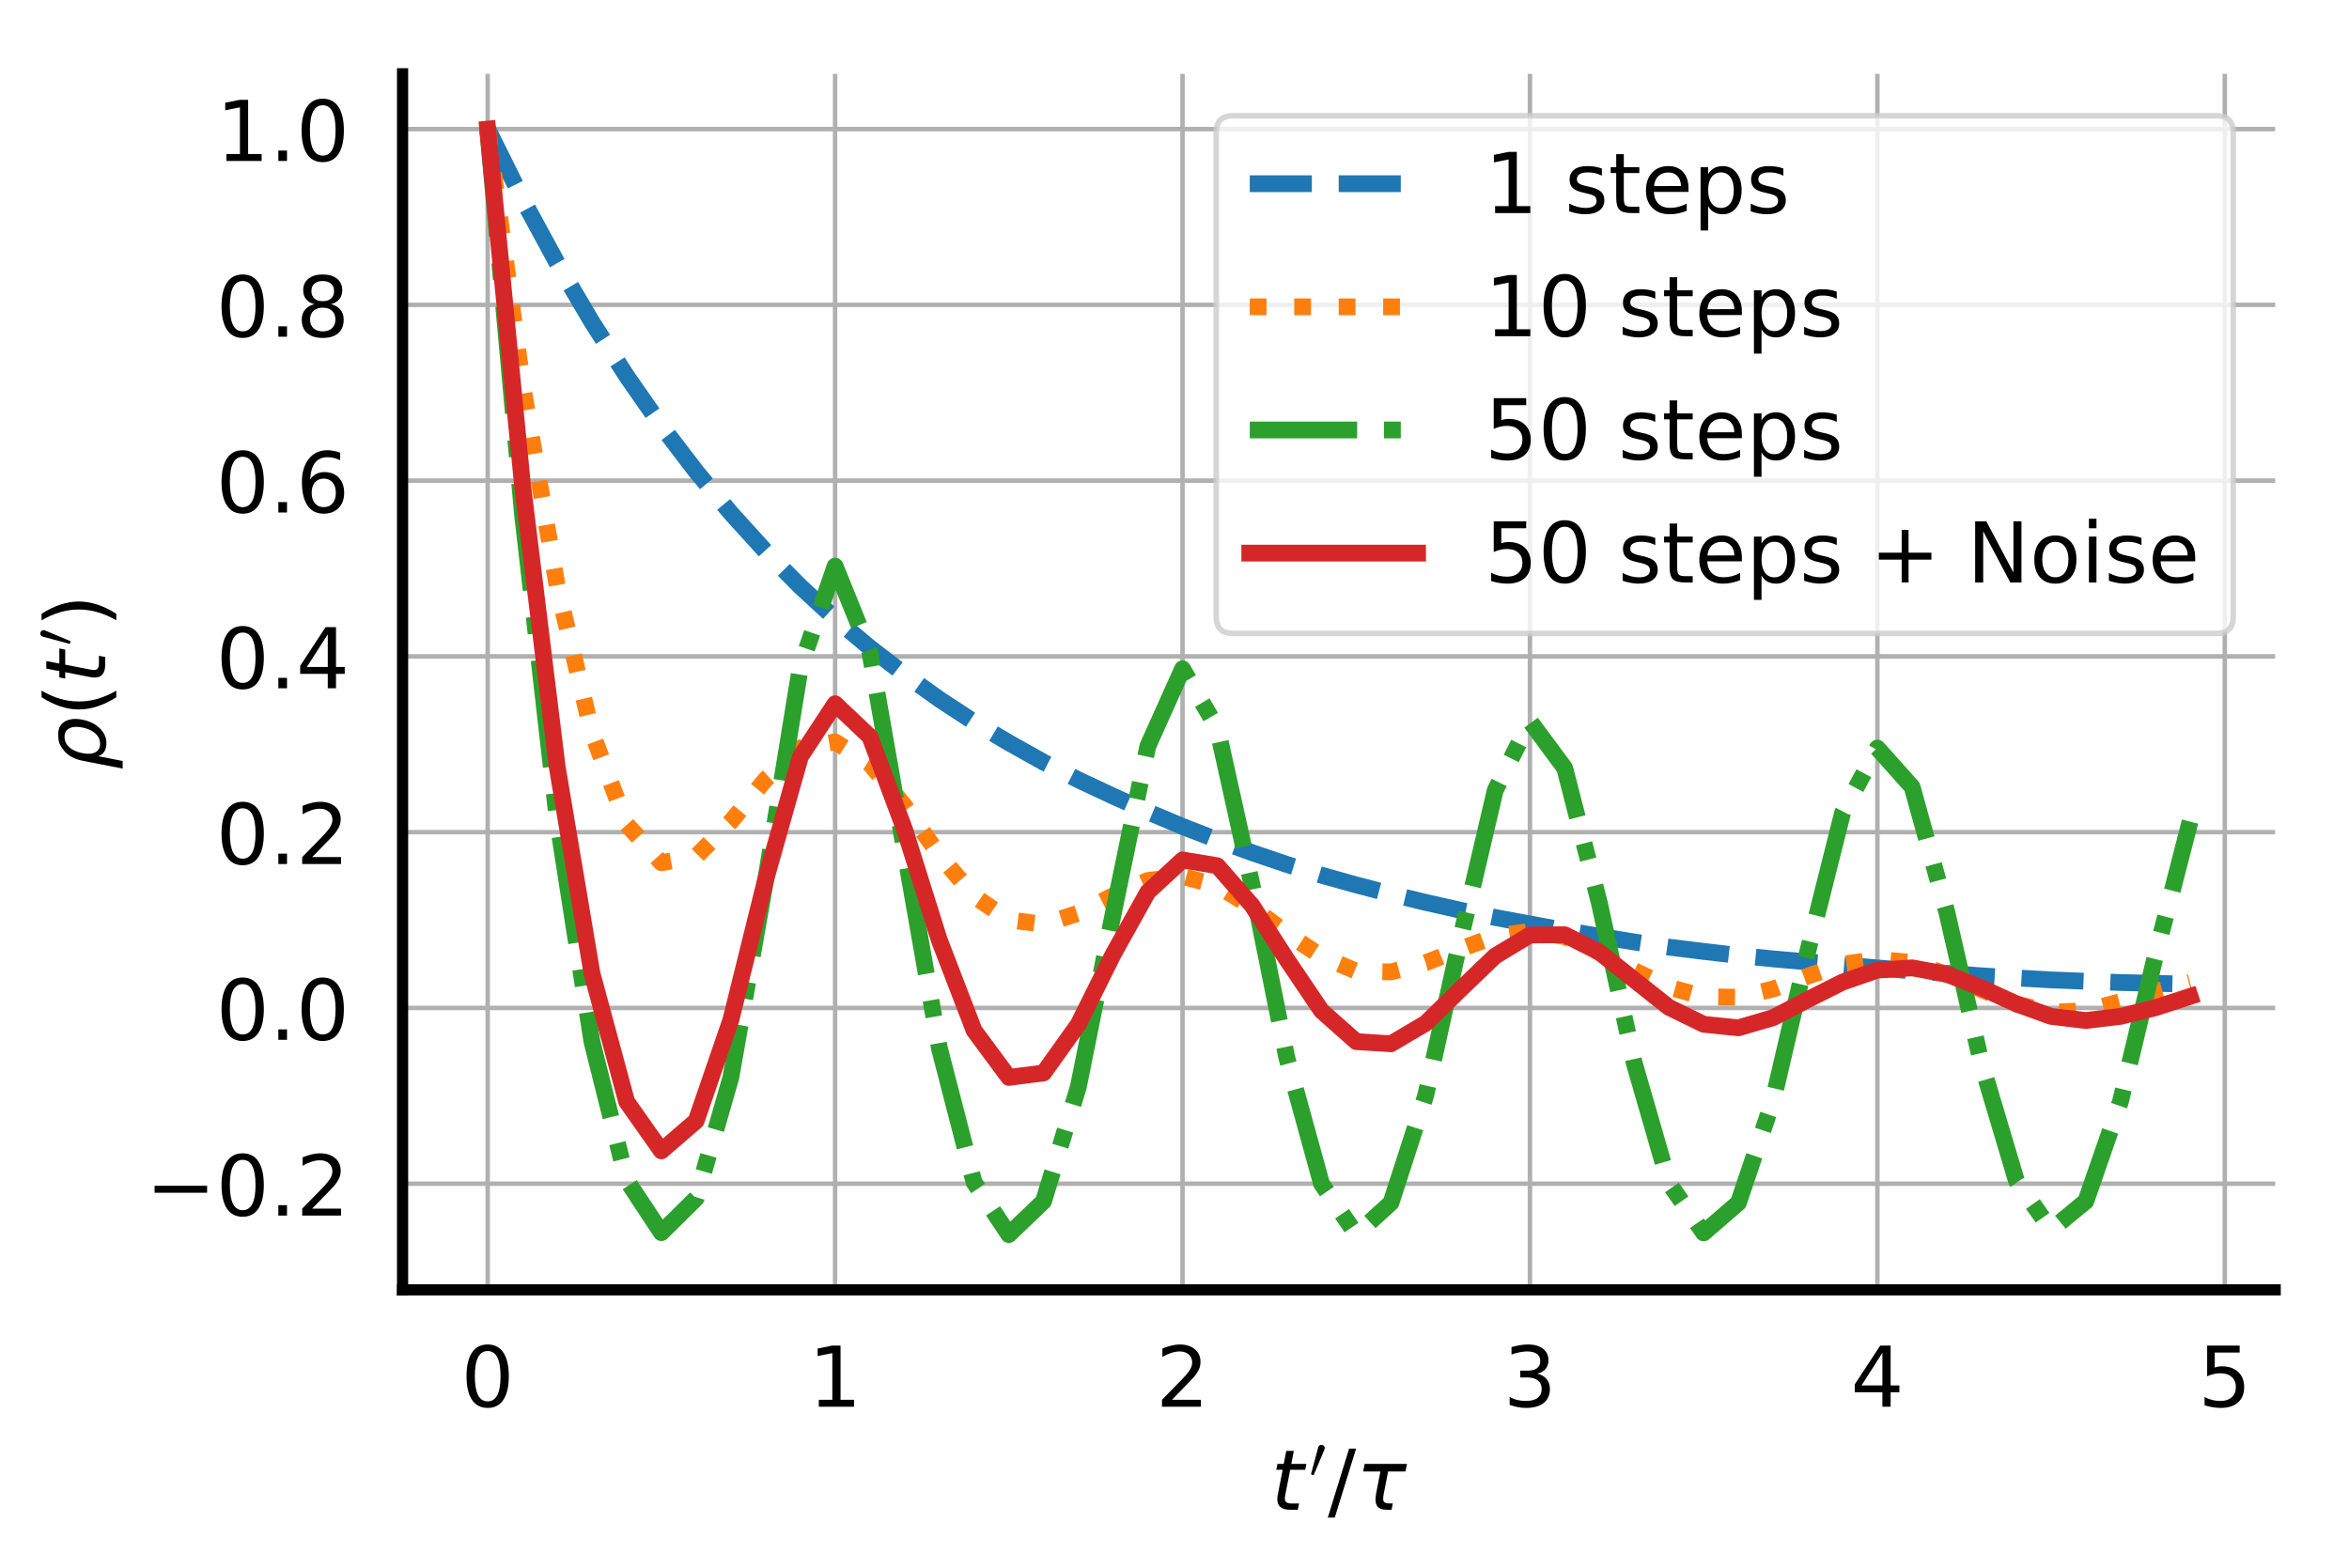 <?xml version="1.0" encoding="utf-8" standalone="no"?>
<!DOCTYPE svg PUBLIC "-//W3C//DTD SVG 1.1//EN"
  "http://www.w3.org/Graphics/SVG/1.1/DTD/svg11.dtd">
<!-- Created with matplotlib (http://matplotlib.org/) -->
<svg height="280.374pt" version="1.1" viewBox="0 0 419.974 280.374" width="419.974pt" xmlns="http://www.w3.org/2000/svg" xmlns:xlink="http://www.w3.org/1999/xlink">
 <defs>
  <style type="text/css">
*{stroke-linecap:butt;stroke-linejoin:round;}
  </style>
 </defs>
 <g id="figure_1">
  <g id="patch_1">
   <path d="M 0 280.374 
L 419.974 280.374 
L 419.974 0 
L 0 0 
z
" style="fill:#ffffff;"/>
  </g>
  <g id="axes_1">
   <g id="patch_2">
    <path d="M 71.974 230.64 
L 406.774 230.64 
L 406.774 13.2 
L 71.974 13.2 
z
" style="fill:#ffffff;"/>
   </g>
   <g id="matplotlib.axis_1">
    <g id="xtick_1">
     <g id="line2d_1">
      <path clip-path="url(#p715df48b3a)" d="M 87.192 230.64 
L 87.192 13.2 
" style="fill:none;stroke:#b0b0b0;stroke-linecap:square;stroke-width:0.8;"/>
     </g>
     <g id="line2d_2">
      <defs>
       <path d="M 0 0 
L 0 6 
" id="mde33d56418"/>
      </defs>
      <g>
       <use x="87.192" xlink:href="#mde33d56418" y="230.64"/>
      </g>
     </g>
     <g id="text_1">
      <!-- 0 -->
      <defs>
       <path d="M 31.781 66.406 
Q 24.172 66.406 20.328 58.906 
Q 16.5 51.422 16.5 36.375 
Q 16.5 21.391 20.328 13.891 
Q 24.172 6.391 31.781 6.391 
Q 39.453 6.391 43.281 13.891 
Q 47.125 21.391 47.125 36.375 
Q 47.125 51.422 43.281 58.906 
Q 39.453 66.406 31.781 66.406 
z
M 31.781 74.219 
Q 44.047 74.219 50.516 64.516 
Q 56.984 54.828 56.984 36.375 
Q 56.984 17.969 50.516 8.266 
Q 44.047 -1.422 31.781 -1.422 
Q 19.531 -1.422 13.062 8.266 
Q 6.594 17.969 6.594 36.375 
Q 6.594 54.828 13.062 64.516 
Q 19.531 74.219 31.781 74.219 
z
" id="DejaVuSans-30"/>
      </defs>
      <g transform="translate(82.421 251.538)scale(0.15 -0.15)">
       <use xlink:href="#DejaVuSans-30"/>
      </g>
     </g>
    </g>
    <g id="xtick_2">
     <g id="line2d_3">
      <path clip-path="url(#p715df48b3a)" d="M 149.307 230.64 
L 149.307 13.2 
" style="fill:none;stroke:#b0b0b0;stroke-linecap:square;stroke-width:0.8;"/>
     </g>
     <g id="line2d_4">
      <g>
       <use x="149.307" xlink:href="#mde33d56418" y="230.64"/>
      </g>
     </g>
     <g id="text_2">
      <!-- 1 -->
      <defs>
       <path d="M 12.406 8.297 
L 28.516 8.297 
L 28.516 63.922 
L 10.984 60.406 
L 10.984 69.391 
L 28.422 72.906 
L 38.281 72.906 
L 38.281 8.297 
L 54.391 8.297 
L 54.391 0 
L 12.406 0 
z
" id="DejaVuSans-31"/>
      </defs>
      <g transform="translate(144.536 251.538)scale(0.15 -0.15)">
       <use xlink:href="#DejaVuSans-31"/>
      </g>
     </g>
    </g>
    <g id="xtick_3">
     <g id="line2d_5">
      <path clip-path="url(#p715df48b3a)" d="M 211.422 230.64 
L 211.422 13.2 
" style="fill:none;stroke:#b0b0b0;stroke-linecap:square;stroke-width:0.8;"/>
     </g>
     <g id="line2d_6">
      <g>
       <use x="211.422" xlink:href="#mde33d56418" y="230.64"/>
      </g>
     </g>
     <g id="text_3">
      <!-- 2 -->
      <defs>
       <path d="M 19.188 8.297 
L 53.609 8.297 
L 53.609 0 
L 7.328 0 
L 7.328 8.297 
Q 12.938 14.109 22.625 23.891 
Q 32.328 33.688 34.812 36.531 
Q 39.547 41.844 41.422 45.531 
Q 43.312 49.219 43.312 52.781 
Q 43.312 58.594 39.234 62.25 
Q 35.156 65.922 28.609 65.922 
Q 23.969 65.922 18.812 64.312 
Q 13.672 62.703 7.812 59.422 
L 7.812 69.391 
Q 13.766 71.781 18.938 73 
Q 24.125 74.219 28.422 74.219 
Q 39.75 74.219 46.484 68.547 
Q 53.219 62.891 53.219 53.422 
Q 53.219 48.922 51.531 44.891 
Q 49.859 40.875 45.406 35.406 
Q 44.188 33.984 37.641 27.219 
Q 31.109 20.453 19.188 8.297 
z
" id="DejaVuSans-32"/>
      </defs>
      <g transform="translate(206.651 251.538)scale(0.15 -0.15)">
       <use xlink:href="#DejaVuSans-32"/>
      </g>
     </g>
    </g>
    <g id="xtick_4">
     <g id="line2d_7">
      <path clip-path="url(#p715df48b3a)" d="M 273.537 230.64 
L 273.537 13.2 
" style="fill:none;stroke:#b0b0b0;stroke-linecap:square;stroke-width:0.8;"/>
     </g>
     <g id="line2d_8">
      <g>
       <use x="273.537" xlink:href="#mde33d56418" y="230.64"/>
      </g>
     </g>
     <g id="text_4">
      <!-- 3 -->
      <defs>
       <path d="M 40.578 39.312 
Q 47.656 37.797 51.625 33 
Q 55.609 28.219 55.609 21.188 
Q 55.609 10.406 48.188 4.484 
Q 40.766 -1.422 27.094 -1.422 
Q 22.516 -1.422 17.656 -0.516 
Q 12.797 0.391 7.625 2.203 
L 7.625 11.719 
Q 11.719 9.328 16.594 8.109 
Q 21.484 6.891 26.812 6.891 
Q 36.078 6.891 40.938 10.547 
Q 45.797 14.203 45.797 21.188 
Q 45.797 27.641 41.281 31.266 
Q 36.766 34.906 28.719 34.906 
L 20.219 34.906 
L 20.219 43.016 
L 29.109 43.016 
Q 36.375 43.016 40.234 45.922 
Q 44.094 48.828 44.094 54.297 
Q 44.094 59.906 40.109 62.906 
Q 36.141 65.922 28.719 65.922 
Q 24.656 65.922 20.016 65.031 
Q 15.375 64.156 9.812 62.312 
L 9.812 71.094 
Q 15.438 72.656 20.344 73.438 
Q 25.25 74.219 29.594 74.219 
Q 40.828 74.219 47.359 69.109 
Q 53.906 64.016 53.906 55.328 
Q 53.906 49.266 50.438 45.094 
Q 46.969 40.922 40.578 39.312 
z
" id="DejaVuSans-33"/>
      </defs>
      <g transform="translate(268.766 251.538)scale(0.15 -0.15)">
       <use xlink:href="#DejaVuSans-33"/>
      </g>
     </g>
    </g>
    <g id="xtick_5">
     <g id="line2d_9">
      <path clip-path="url(#p715df48b3a)" d="M 335.653 230.64 
L 335.653 13.2 
" style="fill:none;stroke:#b0b0b0;stroke-linecap:square;stroke-width:0.8;"/>
     </g>
     <g id="line2d_10">
      <g>
       <use x="335.653" xlink:href="#mde33d56418" y="230.64"/>
      </g>
     </g>
     <g id="text_5">
      <!-- 4 -->
      <defs>
       <path d="M 37.797 64.312 
L 12.891 25.391 
L 37.797 25.391 
z
M 35.203 72.906 
L 47.609 72.906 
L 47.609 25.391 
L 58.016 25.391 
L 58.016 17.188 
L 47.609 17.188 
L 47.609 0 
L 37.797 0 
L 37.797 17.188 
L 4.891 17.188 
L 4.891 26.703 
z
" id="DejaVuSans-34"/>
      </defs>
      <g transform="translate(330.881 251.538)scale(0.15 -0.15)">
       <use xlink:href="#DejaVuSans-34"/>
      </g>
     </g>
    </g>
    <g id="xtick_6">
     <g id="line2d_11">
      <path clip-path="url(#p715df48b3a)" d="M 397.768 230.64 
L 397.768 13.2 
" style="fill:none;stroke:#b0b0b0;stroke-linecap:square;stroke-width:0.8;"/>
     </g>
     <g id="line2d_12">
      <g>
       <use x="397.768" xlink:href="#mde33d56418" y="230.64"/>
      </g>
     </g>
     <g id="text_6">
      <!-- 5 -->
      <defs>
       <path d="M 10.797 72.906 
L 49.516 72.906 
L 49.516 64.594 
L 19.828 64.594 
L 19.828 46.734 
Q 21.969 47.469 24.109 47.828 
Q 26.266 48.188 28.422 48.188 
Q 40.625 48.188 47.75 41.5 
Q 54.891 34.812 54.891 23.391 
Q 54.891 11.625 47.562 5.094 
Q 40.234 -1.422 26.906 -1.422 
Q 22.312 -1.422 17.547 -0.641 
Q 12.797 0.141 7.719 1.703 
L 7.719 11.625 
Q 12.109 9.234 16.797 8.062 
Q 21.484 6.891 26.703 6.891 
Q 35.156 6.891 40.078 11.328 
Q 45.016 15.766 45.016 23.391 
Q 45.016 31 40.078 35.438 
Q 35.156 39.891 26.703 39.891 
Q 22.75 39.891 18.812 39.016 
Q 14.891 38.141 10.797 36.281 
z
" id="DejaVuSans-35"/>
      </defs>
      <g transform="translate(392.996 251.538)scale(0.15 -0.15)">
       <use xlink:href="#DejaVuSans-35"/>
      </g>
     </g>
    </g>
    <g id="text_7">
     <!-- $t'/\tau$ -->
     <defs>
      <path d="M 42.281 54.688 
L 40.922 47.703 
L 23 47.703 
L 17.188 18.016 
Q 16.891 16.359 16.75 15.234 
Q 16.609 14.109 16.609 13.484 
Q 16.609 10.359 18.484 8.938 
Q 20.359 7.516 24.516 7.516 
L 33.594 7.516 
L 32.078 0 
L 23.484 0 
Q 15.484 0 11.547 3.125 
Q 7.625 6.25 7.625 12.594 
Q 7.625 13.719 7.766 15.062 
Q 7.906 16.406 8.203 18.016 
L 14.016 47.703 
L 6.391 47.703 
L 7.812 54.688 
L 15.281 54.688 
L 18.312 70.219 
L 27.297 70.219 
L 24.312 54.688 
z
" id="DejaVuSans-Oblique-74"/>
      <path d="M 3.516 5.422 
Q 2.875 5.609 2.875 6.391 
L 15.094 51.812 
Q 15.672 53.656 17.078 54.781 
Q 18.5 55.906 20.312 55.906 
Q 22.656 55.906 24.438 54.359 
Q 26.219 52.828 26.219 50.484 
Q 26.219 49.469 25.688 48.188 
L 7.625 4.984 
Q 7.281 4.297 6.688 4.297 
Q 6.156 4.297 5 4.781 
Q 3.859 5.281 3.516 5.422 
z
" id="Cmsy10-30"/>
      <path d="M 25.391 72.906 
L 33.688 72.906 
L 8.297 -9.281 
L 0 -9.281 
z
" id="DejaVuSans-2f"/>
      <path d="M 32.859 9.969 
Q 34.188 7.625 39.453 7.625 
L 43.75 7.625 
L 42.281 0 
L 36.922 0 
Q 28.125 0 25 4.688 
Q 21.922 9.469 23.969 19.828 
L 29 45.703 
L 8.453 45.703 
L 10.203 54.688 
L 60.641 54.688 
L 58.891 45.703 
L 38.188 45.703 
L 33.016 19.281 
Q 31.641 12.203 32.859 9.969 
z
" id="DejaVuSans-Oblique-3c4"/>
     </defs>
     <g transform="translate(227.224 270.055)scale(0.15 -0.15)">
      <use transform="translate(0 0.584)" xlink:href="#DejaVuSans-Oblique-74"/>
      <use transform="translate(45.85 38.866)scale(0.7)" xlink:href="#Cmsy10-30"/>
      <use transform="translate(67.827 0.584)" xlink:href="#DejaVuSans-2f"/>
      <use transform="translate(101.518 0.584)" xlink:href="#DejaVuSans-Oblique-3c4"/>
     </g>
    </g>
   </g>
   <g id="matplotlib.axis_2">
    <g id="ytick_1">
     <g id="line2d_13">
      <path clip-path="url(#p715df48b3a)" d="M 71.974 211.657 
L 406.774 211.657 
" style="fill:none;stroke:#b0b0b0;stroke-linecap:square;stroke-width:0.8;"/>
     </g>
     <g id="line2d_14">
      <defs>
       <path d="M 0 0 
L -6 0 
" id="m9ef05fa161"/>
      </defs>
      <g>
       <use x="71.974" xlink:href="#m9ef05fa161" y="211.657"/>
      </g>
     </g>
     <g id="text_8">
      <!-- −0.2 -->
      <defs>
       <path d="M 10.594 35.5 
L 73.188 35.5 
L 73.188 27.203 
L 10.594 27.203 
z
" id="DejaVuSans-2212"/>
       <path d="M 10.688 12.406 
L 21 12.406 
L 21 0 
L 10.688 0 
z
" id="DejaVuSans-2e"/>
      </defs>
      <g transform="translate(26.05 217.356)scale(0.15 -0.15)">
       <use xlink:href="#DejaVuSans-2212"/>
       <use x="83.789" xlink:href="#DejaVuSans-30"/>
       <use x="147.412" xlink:href="#DejaVuSans-2e"/>
       <use x="179.199" xlink:href="#DejaVuSans-32"/>
      </g>
     </g>
    </g>
    <g id="ytick_2">
     <g id="line2d_15">
      <path clip-path="url(#p715df48b3a)" d="M 71.974 180.228 
L 406.774 180.228 
" style="fill:none;stroke:#b0b0b0;stroke-linecap:square;stroke-width:0.8;"/>
     </g>
     <g id="line2d_16">
      <g>
       <use x="71.974" xlink:href="#m9ef05fa161" y="180.228"/>
      </g>
     </g>
     <g id="text_9">
      <!-- 0.0 -->
      <g transform="translate(38.62 185.927)scale(0.15 -0.15)">
       <use xlink:href="#DejaVuSans-30"/>
       <use x="63.623" xlink:href="#DejaVuSans-2e"/>
       <use x="95.41" xlink:href="#DejaVuSans-30"/>
      </g>
     </g>
    </g>
    <g id="ytick_3">
     <g id="line2d_17">
      <path clip-path="url(#p715df48b3a)" d="M 71.974 148.799 
L 406.774 148.799 
" style="fill:none;stroke:#b0b0b0;stroke-linecap:square;stroke-width:0.8;"/>
     </g>
     <g id="line2d_18">
      <g>
       <use x="71.974" xlink:href="#m9ef05fa161" y="148.799"/>
      </g>
     </g>
     <g id="text_10">
      <!-- 0.2 -->
      <g transform="translate(38.62 154.498)scale(0.15 -0.15)">
       <use xlink:href="#DejaVuSans-30"/>
       <use x="63.623" xlink:href="#DejaVuSans-2e"/>
       <use x="95.41" xlink:href="#DejaVuSans-32"/>
      </g>
     </g>
    </g>
    <g id="ytick_4">
     <g id="line2d_19">
      <path clip-path="url(#p715df48b3a)" d="M 71.974 117.37 
L 406.774 117.37 
" style="fill:none;stroke:#b0b0b0;stroke-linecap:square;stroke-width:0.8;"/>
     </g>
     <g id="line2d_20">
      <g>
       <use x="71.974" xlink:href="#m9ef05fa161" y="117.37"/>
      </g>
     </g>
     <g id="text_11">
      <!-- 0.4 -->
      <g transform="translate(38.62 123.069)scale(0.15 -0.15)">
       <use xlink:href="#DejaVuSans-30"/>
       <use x="63.623" xlink:href="#DejaVuSans-2e"/>
       <use x="95.41" xlink:href="#DejaVuSans-34"/>
      </g>
     </g>
    </g>
    <g id="ytick_5">
     <g id="line2d_21">
      <path clip-path="url(#p715df48b3a)" d="M 71.974 85.941 
L 406.774 85.941 
" style="fill:none;stroke:#b0b0b0;stroke-linecap:square;stroke-width:0.8;"/>
     </g>
     <g id="line2d_22">
      <g>
       <use x="71.974" xlink:href="#m9ef05fa161" y="85.941"/>
      </g>
     </g>
     <g id="text_12">
      <!-- 0.6 -->
      <defs>
       <path d="M 33.016 40.375 
Q 26.375 40.375 22.484 35.828 
Q 18.609 31.297 18.609 23.391 
Q 18.609 15.531 22.484 10.953 
Q 26.375 6.391 33.016 6.391 
Q 39.656 6.391 43.531 10.953 
Q 47.406 15.531 47.406 23.391 
Q 47.406 31.297 43.531 35.828 
Q 39.656 40.375 33.016 40.375 
z
M 52.594 71.297 
L 52.594 62.312 
Q 48.875 64.062 45.094 64.984 
Q 41.312 65.922 37.594 65.922 
Q 27.828 65.922 22.672 59.328 
Q 17.531 52.734 16.797 39.406 
Q 19.672 43.656 24.016 45.922 
Q 28.375 48.188 33.594 48.188 
Q 44.578 48.188 50.953 41.516 
Q 57.328 34.859 57.328 23.391 
Q 57.328 12.156 50.688 5.359 
Q 44.047 -1.422 33.016 -1.422 
Q 20.359 -1.422 13.672 8.266 
Q 6.984 17.969 6.984 36.375 
Q 6.984 53.656 15.188 63.938 
Q 23.391 74.219 37.203 74.219 
Q 40.922 74.219 44.703 73.484 
Q 48.484 72.75 52.594 71.297 
z
" id="DejaVuSans-36"/>
      </defs>
      <g transform="translate(38.62 91.64)scale(0.15 -0.15)">
       <use xlink:href="#DejaVuSans-30"/>
       <use x="63.623" xlink:href="#DejaVuSans-2e"/>
       <use x="95.41" xlink:href="#DejaVuSans-36"/>
      </g>
     </g>
    </g>
    <g id="ytick_6">
     <g id="line2d_23">
      <path clip-path="url(#p715df48b3a)" d="M 71.974 54.513 
L 406.774 54.513 
" style="fill:none;stroke:#b0b0b0;stroke-linecap:square;stroke-width:0.8;"/>
     </g>
     <g id="line2d_24">
      <g>
       <use x="71.974" xlink:href="#m9ef05fa161" y="54.513"/>
      </g>
     </g>
     <g id="text_13">
      <!-- 0.8 -->
      <defs>
       <path d="M 31.781 34.625 
Q 24.75 34.625 20.719 30.859 
Q 16.703 27.094 16.703 20.516 
Q 16.703 13.922 20.719 10.156 
Q 24.75 6.391 31.781 6.391 
Q 38.812 6.391 42.859 10.172 
Q 46.922 13.969 46.922 20.516 
Q 46.922 27.094 42.891 30.859 
Q 38.875 34.625 31.781 34.625 
z
M 21.922 38.812 
Q 15.578 40.375 12.031 44.719 
Q 8.5 49.078 8.5 55.328 
Q 8.5 64.062 14.719 69.141 
Q 20.953 74.219 31.781 74.219 
Q 42.672 74.219 48.875 69.141 
Q 55.078 64.062 55.078 55.328 
Q 55.078 49.078 51.531 44.719 
Q 48 40.375 41.703 38.812 
Q 48.828 37.156 52.797 32.312 
Q 56.781 27.484 56.781 20.516 
Q 56.781 9.906 50.312 4.234 
Q 43.844 -1.422 31.781 -1.422 
Q 19.734 -1.422 13.25 4.234 
Q 6.781 9.906 6.781 20.516 
Q 6.781 27.484 10.781 32.312 
Q 14.797 37.156 21.922 38.812 
z
M 18.312 54.391 
Q 18.312 48.734 21.844 45.562 
Q 25.391 42.391 31.781 42.391 
Q 38.141 42.391 41.719 45.562 
Q 45.312 48.734 45.312 54.391 
Q 45.312 60.062 41.719 63.234 
Q 38.141 66.406 31.781 66.406 
Q 25.391 66.406 21.844 63.234 
Q 18.312 60.062 18.312 54.391 
z
" id="DejaVuSans-38"/>
      </defs>
      <g transform="translate(38.62 60.211)scale(0.15 -0.15)">
       <use xlink:href="#DejaVuSans-30"/>
       <use x="63.623" xlink:href="#DejaVuSans-2e"/>
       <use x="95.41" xlink:href="#DejaVuSans-38"/>
      </g>
     </g>
    </g>
    <g id="ytick_7">
     <g id="line2d_25">
      <path clip-path="url(#p715df48b3a)" d="M 71.974 23.084 
L 406.774 23.084 
" style="fill:none;stroke:#b0b0b0;stroke-linecap:square;stroke-width:0.8;"/>
     </g>
     <g id="line2d_26">
      <g>
       <use x="71.974" xlink:href="#m9ef05fa161" y="23.084"/>
      </g>
     </g>
     <g id="text_14">
      <!-- 1.0 -->
      <g transform="translate(38.62 28.782)scale(0.15 -0.15)">
       <use xlink:href="#DejaVuSans-31"/>
       <use x="63.623" xlink:href="#DejaVuSans-2e"/>
       <use x="95.41" xlink:href="#DejaVuSans-30"/>
      </g>
     </g>
    </g>
    <g id="text_15">
     <!-- $\rho(t')$ -->
     <defs>
      <path d="M 18.797 44.922 
Q 22.703 49.906 30.953 54.297 
Q 34.188 56 43.062 56 
Q 53.031 56 57.719 48.094 
Q 62.406 40.188 59.906 27.297 
Q 57.375 14.406 49.609 6.484 
Q 41.844 -1.422 31.891 -1.422 
Q 25.875 -1.422 22.016 0.984 
Q 18.172 3.328 16.312 8.203 
L 10.641 -20.797 
L 1.609 -20.797 
L 10.891 26.812 
Q 13.094 38.094 18.797 44.922 
z
M 50.594 27.297 
Q 52.484 37.203 49.516 42.875 
Q 46.531 48.484 39.406 48.484 
Q 32.281 48.484 27.094 42.875 
Q 21.922 37.203 20.016 27.297 
Q 18.062 17.391 21.047 11.719 
Q 24.031 6.109 31.156 6.109 
Q 38.281 6.109 43.453 11.719 
Q 48.641 17.391 50.594 27.297 
z
" id="DejaVuSans-Oblique-3c1"/>
      <path d="M 31 75.875 
Q 24.469 64.656 21.281 53.656 
Q 18.109 42.672 18.109 31.391 
Q 18.109 20.125 21.312 9.062 
Q 24.516 -2 31 -13.188 
L 23.188 -13.188 
Q 15.875 -1.703 12.234 9.375 
Q 8.594 20.453 8.594 31.391 
Q 8.594 42.281 12.203 53.312 
Q 15.828 64.359 23.188 75.875 
z
" id="DejaVuSans-28"/>
      <path d="M 8.016 75.875 
L 15.828 75.875 
Q 23.141 64.359 26.781 53.312 
Q 30.422 42.281 30.422 31.391 
Q 30.422 20.453 26.781 9.375 
Q 23.141 -1.703 15.828 -13.188 
L 8.016 -13.188 
Q 14.5 -2 17.703 9.062 
Q 20.906 20.125 20.906 31.391 
Q 20.906 42.672 17.703 53.656 
Q 14.5 64.656 8.016 75.875 
z
" id="DejaVuSans-29"/>
     </defs>
     <g transform="translate(18.9 137.67)rotate(-90)scale(0.15 -0.15)">
      <use transform="translate(0 0.584)" xlink:href="#DejaVuSans-Oblique-3c1"/>
      <use transform="translate(63.477 0.584)" xlink:href="#DejaVuSans-28"/>
      <use transform="translate(102.49 0.584)" xlink:href="#DejaVuSans-Oblique-74"/>
      <use transform="translate(148.34 38.866)scale(0.7)" xlink:href="#Cmsy10-30"/>
      <use transform="translate(170.317 0.584)" xlink:href="#DejaVuSans-29"/>
     </g>
    </g>
   </g>
   <g id="line2d_27">
    <path clip-path="url(#p715df48b3a)" d="M 87.192 23.084 
L 93.404 35.591 
L 99.615 47.034 
L 105.827 57.577 
L 112.038 67.245 
L 118.25 76.168 
L 124.461 84.306 
L 130.673 91.751 
L 136.884 98.593 
L 143.096 104.88 
L 149.307 110.607 
L 155.519 115.808 
L 161.73 120.587 
L 167.942 125.03 
L 174.153 129.107 
L 180.365 132.81 
L 186.576 136.287 
L 192.788 139.444 
L 198.999 142.356 
L 205.211 145.163 
L 211.422 147.782 
L 217.634 150.195 
L 223.845 152.459 
L 230.057 154.567 
L 236.268 156.5 
L 242.48 158.234 
L 248.691 159.86 
L 254.903 161.366 
L 261.114 162.764 
L 267.326 164.061 
L 273.537 165.217 
L 279.749 166.352 
L 285.96 167.419 
L 292.172 168.434 
L 298.383 169.357 
L 304.595 170.127 
L 310.807 170.839 
L 317.018 171.461 
L 323.23 172.004 
L 329.441 172.53 
L 335.653 173.074 
L 341.864 173.606 
L 348.076 174.037 
L 354.287 174.492 
L 360.499 174.864 
L 366.71 175.215 
L 372.922 175.459 
L 379.133 175.684 
L 385.345 175.83 
L 391.556 175.978 
" style="fill:none;stroke:#1f77b4;stroke-dasharray:11.1,4.8;stroke-dashoffset:0;stroke-width:3;"/>
   </g>
   <g id="line2d_28">
    <path clip-path="url(#p715df48b3a)" d="M 87.192 23.084 
L 93.404 68.696 
L 99.615 104.76 
L 105.827 131.018 
L 112.038 147.4 
L 118.25 154.268 
L 124.461 153.152 
L 130.673 146.904 
L 136.884 139.366 
L 143.096 133.712 
L 149.307 132.665 
L 155.519 136.562 
L 161.73 144.075 
L 167.942 152.897 
L 174.153 160.244 
L 180.365 164.476 
L 186.576 165.279 
L 192.788 163.29 
L 198.999 160.173 
L 205.211 157.44 
L 211.422 156.721 
L 217.634 158.341 
L 223.845 162.208 
L 230.057 166.895 
L 236.268 171.027 
L 242.48 173.648 
L 248.691 173.789 
L 254.903 172.152 
L 261.114 169.689 
L 267.326 167.389 
L 273.537 166.537 
L 279.749 167.466 
L 285.96 170.316 
L 292.172 173.563 
L 298.383 176.521 
L 304.595 178.228 
L 310.807 178.32 
L 317.018 176.845 
L 323.23 174.536 
L 329.441 172.407 
L 335.653 171.54 
L 341.864 172.106 
L 348.076 174.249 
L 354.287 176.968 
L 360.499 179.529 
L 366.71 180.997 
L 372.922 180.735 
L 379.133 179.105 
L 385.345 177.292 
L 391.556 175.649 
" style="fill:none;stroke:#ff7f0e;stroke-dasharray:3,4.95;stroke-dashoffset:0;stroke-width:3;"/>
   </g>
   <g id="line2d_29">
    <path clip-path="url(#p715df48b3a)" d="M 87.192 23.084 
L 93.404 91.815 
L 99.615 146.374 
L 105.827 186.246 
L 112.038 211.018 
L 118.25 220.414 
L 124.461 214.278 
L 130.673 192.638 
L 136.884 157.396 
L 143.096 119.293 
L 149.307 101.232 
L 155.519 116.61 
L 161.73 152.053 
L 167.942 187.389 
L 174.153 211.419 
L 180.365 220.756 
L 186.576 214.807 
L 192.788 194.368 
L 198.999 163.53 
L 205.211 133.451 
L 211.422 119.597 
L 217.634 130.215 
L 223.845 158.231 
L 230.057 189.085 
L 236.268 211.657 
L 242.48 220.734 
L 248.691 215.071 
L 254.903 195.859 
L 261.114 167.828 
L 267.326 141.326 
L 273.537 128.951 
L 279.749 137.335 
L 285.96 161.511 
L 292.172 190.041 
L 298.383 211.556 
L 304.595 220.457 
L 310.807 215.075 
L 317.018 196.693 
L 323.23 170.029 
L 329.441 145.326 
L 335.653 133.763 
L 341.864 140.712 
L 348.076 163.133 
L 354.287 190.25 
L 360.499 211.09 
L 366.71 219.917 
L 372.922 214.795 
L 379.133 196.899 
L 385.345 171.001 
L 391.556 146.908 
" style="fill:none;stroke:#2ca02c;stroke-dasharray:19.2,4.8,3,4.8;stroke-dashoffset:0;stroke-width:3;"/>
   </g>
   <g id="line2d_30">
    <path clip-path="url(#p715df48b3a)" d="M 87.192 23.084 
L 93.404 86.6 
L 99.615 137.085 
L 105.827 173.998 
L 112.038 196.986 
L 118.25 205.792 
L 124.461 200.426 
L 130.673 182.365 
L 136.884 157.294 
L 143.096 135.303 
L 149.307 125.836 
L 155.519 131.727 
L 161.73 148.313 
L 167.942 168.102 
L 174.153 184.253 
L 180.365 192.652 
L 186.576 191.86 
L 192.788 183.162 
L 198.999 170.683 
L 205.211 159.51 
L 211.422 153.767 
L 217.634 154.799 
L 223.845 161.89 
L 230.057 171.544 
L 236.268 180.739 
L 242.48 186.253 
L 248.691 186.64 
L 254.903 182.971 
L 261.114 176.9 
L 267.326 170.937 
L 273.537 167.191 
L 279.749 167.14 
L 285.96 170.271 
L 292.172 175.206 
L 298.383 180.12 
L 304.595 183.151 
L 310.807 183.785 
L 317.018 181.968 
L 323.23 178.729 
L 329.441 175.61 
L 335.653 173.464 
L 341.864 173.064 
L 348.076 174.199 
L 354.287 176.655 
L 360.499 179.499 
L 366.71 181.737 
L 372.922 182.479 
L 379.133 181.739 
L 385.345 180.201 
L 391.556 178.175 
" style="fill:none;stroke:#d62728;stroke-linecap:square;stroke-width:3;"/>
   </g>
   <g id="patch_3">
    <path d="M 71.974 230.64 
L 71.974 13.2 
" style="fill:none;stroke:#000000;stroke-linecap:square;stroke-linejoin:miter;stroke-width:2;"/>
   </g>
   <g id="patch_4">
    <path d="M 406.774 230.64 
L 406.774 13.2 
" style="fill:none;"/>
   </g>
   <g id="patch_5">
    <path d="M 71.974 230.64 
L 406.774 230.64 
" style="fill:none;stroke:#000000;stroke-linecap:square;stroke-linejoin:miter;stroke-width:2;"/>
   </g>
   <g id="patch_6">
    <path d="M 71.974 13.2 
L 406.774 13.2 
" style="fill:none;"/>
   </g>
   <g id="legend_1">
    <g id="patch_7">
     <path d="M 220.444 113.269 
L 396.274 113.269 
Q 399.274 113.269 399.274 110.269 
L 399.274 23.7 
Q 399.274 20.7 396.274 20.7 
L 220.444 20.7 
Q 217.444 20.7 217.444 23.7 
L 217.444 110.269 
Q 217.444 113.269 220.444 113.269 
z
" style="fill:#ffffff;opacity:0.8;stroke:#cccccc;stroke-linejoin:miter;"/>
    </g>
    <g id="line2d_31">
     <path d="M 223.444 32.848 
L 253.444 32.848 
" style="fill:none;stroke:#1f77b4;stroke-dasharray:11.1,4.8;stroke-dashoffset:0;stroke-width:3;"/>
    </g>
    <g id="line2d_32"/>
    <g id="text_16">
     <!-- 1 steps -->
     <defs>
      <path id="DejaVuSans-20"/>
      <path d="M 44.281 53.078 
L 44.281 44.578 
Q 40.484 46.531 36.375 47.5 
Q 32.281 48.484 27.875 48.484 
Q 21.188 48.484 17.844 46.438 
Q 14.5 44.391 14.5 40.281 
Q 14.5 37.156 16.891 35.375 
Q 19.281 33.594 26.516 31.984 
L 29.594 31.297 
Q 39.156 29.25 43.188 25.516 
Q 47.219 21.781 47.219 15.094 
Q 47.219 7.469 41.188 3.016 
Q 35.156 -1.422 24.609 -1.422 
Q 20.219 -1.422 15.453 -0.562 
Q 10.688 0.297 5.422 2 
L 5.422 11.281 
Q 10.406 8.688 15.234 7.391 
Q 20.062 6.109 24.812 6.109 
Q 31.156 6.109 34.562 8.281 
Q 37.984 10.453 37.984 14.406 
Q 37.984 18.062 35.516 20.016 
Q 33.062 21.969 24.703 23.781 
L 21.578 24.516 
Q 13.234 26.266 9.516 29.906 
Q 5.812 33.547 5.812 39.891 
Q 5.812 47.609 11.281 51.797 
Q 16.75 56 26.812 56 
Q 31.781 56 36.172 55.266 
Q 40.578 54.547 44.281 53.078 
z
" id="DejaVuSans-73"/>
      <path d="M 18.312 70.219 
L 18.312 54.688 
L 36.812 54.688 
L 36.812 47.703 
L 18.312 47.703 
L 18.312 18.016 
Q 18.312 11.328 20.141 9.422 
Q 21.969 7.516 27.594 7.516 
L 36.812 7.516 
L 36.812 0 
L 27.594 0 
Q 17.188 0 13.234 3.875 
Q 9.281 7.766 9.281 18.016 
L 9.281 47.703 
L 2.688 47.703 
L 2.688 54.688 
L 9.281 54.688 
L 9.281 70.219 
z
" id="DejaVuSans-74"/>
      <path d="M 56.203 29.594 
L 56.203 25.203 
L 14.891 25.203 
Q 15.484 15.922 20.484 11.062 
Q 25.484 6.203 34.422 6.203 
Q 39.594 6.203 44.453 7.469 
Q 49.312 8.734 54.109 11.281 
L 54.109 2.781 
Q 49.266 0.734 44.188 -0.344 
Q 39.109 -1.422 33.891 -1.422 
Q 20.797 -1.422 13.156 6.188 
Q 5.516 13.812 5.516 26.812 
Q 5.516 40.234 12.766 48.109 
Q 20.016 56 32.328 56 
Q 43.359 56 49.781 48.891 
Q 56.203 41.797 56.203 29.594 
z
M 47.219 32.234 
Q 47.125 39.594 43.094 43.984 
Q 39.062 48.391 32.422 48.391 
Q 24.906 48.391 20.391 44.141 
Q 15.875 39.891 15.188 32.172 
z
" id="DejaVuSans-65"/>
      <path d="M 18.109 8.203 
L 18.109 -20.797 
L 9.078 -20.797 
L 9.078 54.688 
L 18.109 54.688 
L 18.109 46.391 
Q 20.953 51.266 25.266 53.625 
Q 29.594 56 35.594 56 
Q 45.562 56 51.781 48.094 
Q 58.016 40.188 58.016 27.297 
Q 58.016 14.406 51.781 6.484 
Q 45.562 -1.422 35.594 -1.422 
Q 29.594 -1.422 25.266 0.953 
Q 20.953 3.328 18.109 8.203 
z
M 48.688 27.297 
Q 48.688 37.203 44.609 42.844 
Q 40.531 48.484 33.406 48.484 
Q 26.266 48.484 22.188 42.844 
Q 18.109 37.203 18.109 27.297 
Q 18.109 17.391 22.188 11.75 
Q 26.266 6.109 33.406 6.109 
Q 40.531 6.109 44.609 11.75 
Q 48.688 17.391 48.688 27.297 
z
" id="DejaVuSans-70"/>
     </defs>
     <g transform="translate(265.444 38.098)scale(0.15 -0.15)">
      <use xlink:href="#DejaVuSans-31"/>
      <use x="63.623" xlink:href="#DejaVuSans-20"/>
      <use x="95.41" xlink:href="#DejaVuSans-73"/>
      <use x="147.51" xlink:href="#DejaVuSans-74"/>
      <use x="186.719" xlink:href="#DejaVuSans-65"/>
      <use x="248.242" xlink:href="#DejaVuSans-70"/>
      <use x="311.719" xlink:href="#DejaVuSans-73"/>
     </g>
    </g>
    <g id="line2d_33">
     <path d="M 223.444 54.865 
L 253.444 54.865 
" style="fill:none;stroke:#ff7f0e;stroke-dasharray:3,4.95;stroke-dashoffset:0;stroke-width:3;"/>
    </g>
    <g id="line2d_34"/>
    <g id="text_17">
     <!-- 10 steps -->
     <g transform="translate(265.444 60.115)scale(0.15 -0.15)">
      <use xlink:href="#DejaVuSans-31"/>
      <use x="63.623" xlink:href="#DejaVuSans-30"/>
      <use x="127.246" xlink:href="#DejaVuSans-20"/>
      <use x="159.033" xlink:href="#DejaVuSans-73"/>
      <use x="211.133" xlink:href="#DejaVuSans-74"/>
      <use x="250.342" xlink:href="#DejaVuSans-65"/>
      <use x="311.865" xlink:href="#DejaVuSans-70"/>
      <use x="375.342" xlink:href="#DejaVuSans-73"/>
     </g>
    </g>
    <g id="line2d_35">
     <path d="M 223.444 76.882 
L 253.444 76.882 
" style="fill:none;stroke:#2ca02c;stroke-dasharray:19.2,4.8,3,4.8;stroke-dashoffset:0;stroke-width:3;"/>
    </g>
    <g id="line2d_36"/>
    <g id="text_18">
     <!-- 50 steps -->
     <g transform="translate(265.444 82.132)scale(0.15 -0.15)">
      <use xlink:href="#DejaVuSans-35"/>
      <use x="63.623" xlink:href="#DejaVuSans-30"/>
      <use x="127.246" xlink:href="#DejaVuSans-20"/>
      <use x="159.033" xlink:href="#DejaVuSans-73"/>
      <use x="211.133" xlink:href="#DejaVuSans-74"/>
      <use x="250.342" xlink:href="#DejaVuSans-65"/>
      <use x="311.865" xlink:href="#DejaVuSans-70"/>
      <use x="375.342" xlink:href="#DejaVuSans-73"/>
     </g>
    </g>
    <g id="line2d_37">
     <path d="M 223.444 98.899 
L 253.444 98.899 
" style="fill:none;stroke:#d62728;stroke-linecap:square;stroke-width:3;"/>
    </g>
    <g id="line2d_38"/>
    <g id="text_19">
     <!-- 50 steps + Noise -->
     <defs>
      <path d="M 46 62.703 
L 46 35.5 
L 73.188 35.5 
L 73.188 27.203 
L 46 27.203 
L 46 0 
L 37.797 0 
L 37.797 27.203 
L 10.594 27.203 
L 10.594 35.5 
L 37.797 35.5 
L 37.797 62.703 
z
" id="DejaVuSans-2b"/>
      <path d="M 9.812 72.906 
L 23.094 72.906 
L 55.422 11.922 
L 55.422 72.906 
L 64.984 72.906 
L 64.984 0 
L 51.703 0 
L 19.391 60.984 
L 19.391 0 
L 9.812 0 
z
" id="DejaVuSans-4e"/>
      <path d="M 30.609 48.391 
Q 23.391 48.391 19.188 42.75 
Q 14.984 37.109 14.984 27.297 
Q 14.984 17.484 19.156 11.844 
Q 23.344 6.203 30.609 6.203 
Q 37.797 6.203 41.984 11.859 
Q 46.188 17.531 46.188 27.297 
Q 46.188 37.016 41.984 42.703 
Q 37.797 48.391 30.609 48.391 
z
M 30.609 56 
Q 42.328 56 49.016 48.375 
Q 55.719 40.766 55.719 27.297 
Q 55.719 13.875 49.016 6.219 
Q 42.328 -1.422 30.609 -1.422 
Q 18.844 -1.422 12.172 6.219 
Q 5.516 13.875 5.516 27.297 
Q 5.516 40.766 12.172 48.375 
Q 18.844 56 30.609 56 
z
" id="DejaVuSans-6f"/>
      <path d="M 9.422 54.688 
L 18.406 54.688 
L 18.406 0 
L 9.422 0 
z
M 9.422 75.984 
L 18.406 75.984 
L 18.406 64.594 
L 9.422 64.594 
z
" id="DejaVuSans-69"/>
     </defs>
     <g transform="translate(265.444 104.149)scale(0.15 -0.15)">
      <use xlink:href="#DejaVuSans-35"/>
      <use x="63.623" xlink:href="#DejaVuSans-30"/>
      <use x="127.246" xlink:href="#DejaVuSans-20"/>
      <use x="159.033" xlink:href="#DejaVuSans-73"/>
      <use x="211.133" xlink:href="#DejaVuSans-74"/>
      <use x="250.342" xlink:href="#DejaVuSans-65"/>
      <use x="311.865" xlink:href="#DejaVuSans-70"/>
      <use x="375.342" xlink:href="#DejaVuSans-73"/>
      <use x="427.441" xlink:href="#DejaVuSans-20"/>
      <use x="459.229" xlink:href="#DejaVuSans-2b"/>
      <use x="543.018" xlink:href="#DejaVuSans-20"/>
      <use x="574.805" xlink:href="#DejaVuSans-4e"/>
      <use x="649.609" xlink:href="#DejaVuSans-6f"/>
      <use x="710.791" xlink:href="#DejaVuSans-69"/>
      <use x="738.574" xlink:href="#DejaVuSans-73"/>
      <use x="790.674" xlink:href="#DejaVuSans-65"/>
     </g>
    </g>
   </g>
  </g>
 </g>
 <defs>
  <clipPath id="p715df48b3a">
   <rect height="217.44" width="334.8" x="71.974" y="13.2"/>
  </clipPath>
 </defs>
</svg>

